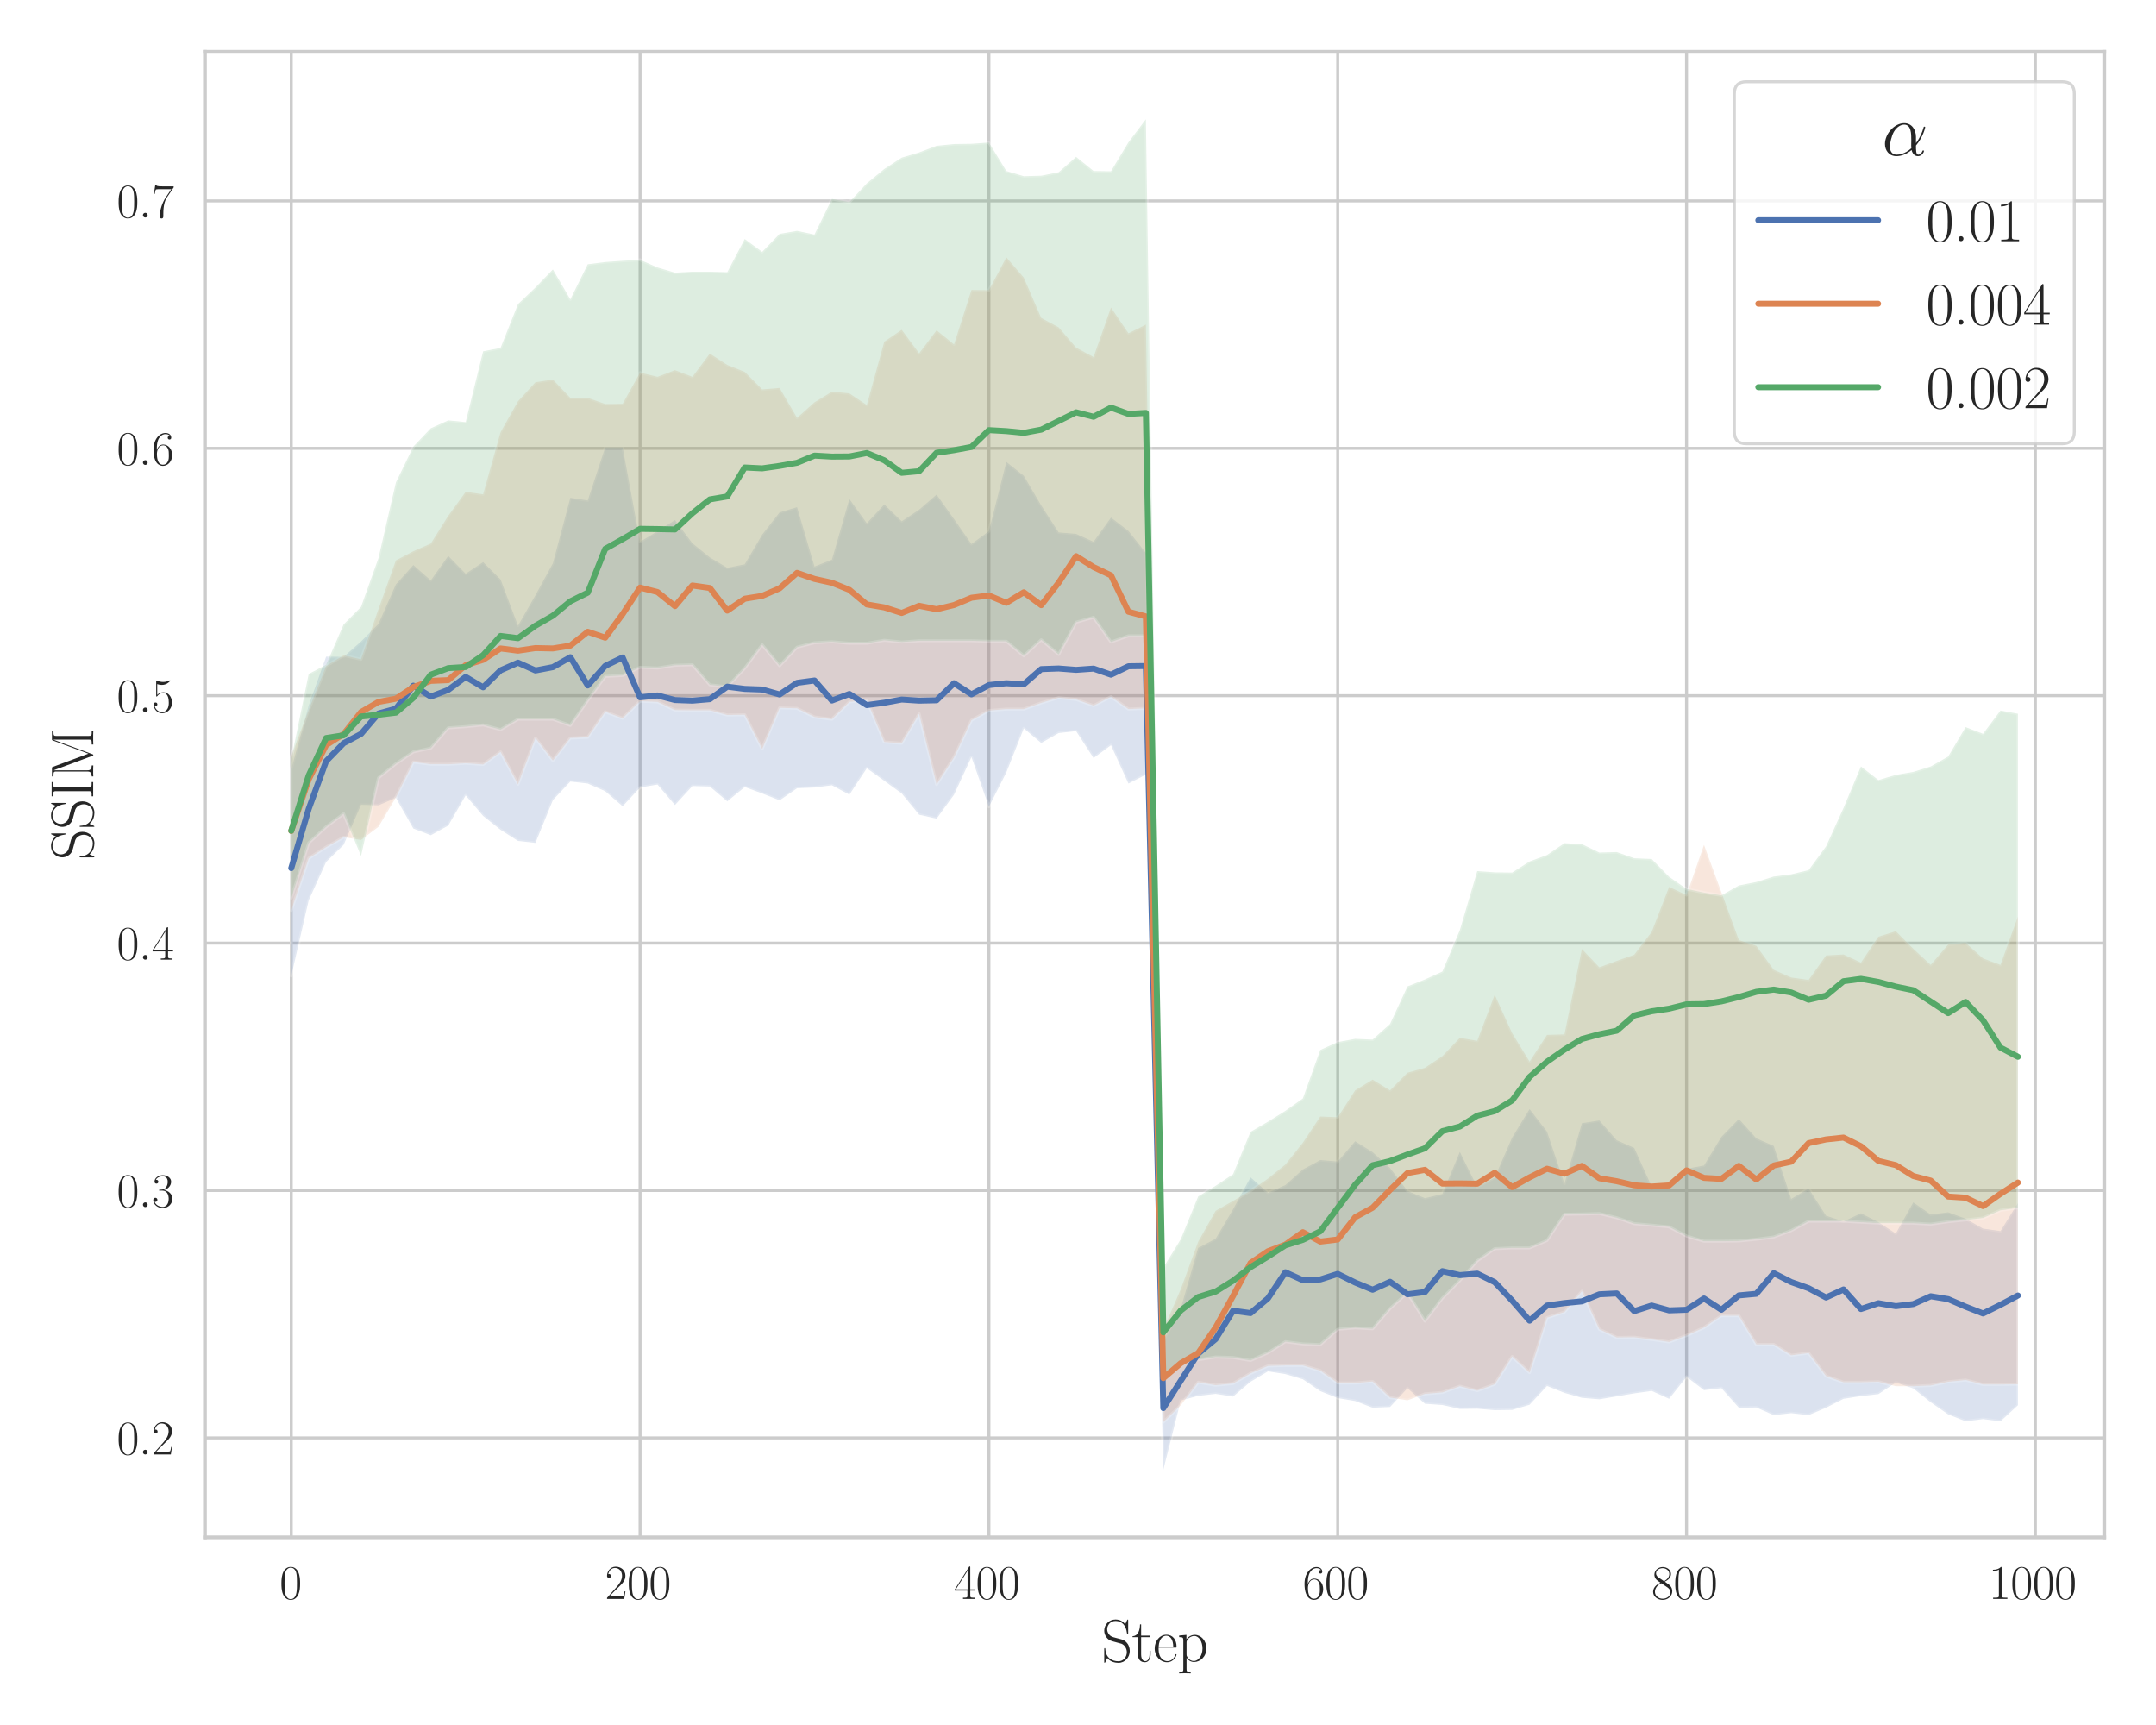 <?xml version="1.0" encoding="utf-8" standalone="no"?>
<!DOCTYPE svg PUBLIC "-//W3C//DTD SVG 1.1//EN"
  "http://www.w3.org/Graphics/SVG/1.1/DTD/svg11.dtd">
<svg xmlns:xlink="http://www.w3.org/1999/xlink" width="720pt" height="576pt" viewBox="0 0 720 576" xmlns="http://www.w3.org/2000/svg" version="1.1">
 <defs>
  <style type="text/css">*{stroke-linejoin: round; stroke-linecap: butt}</style>
 </defs>
 <g id="figure_1">
  <g id="patch_1">
   <path d="M 0 576 
L 720 576 
L 720 0 
L 0 0 
z
" style="fill: #ffffff"/>
  </g>
  <g id="axes_1">
   <g id="patch_2">
    <path d="M 68.436 513.338 
L 702.72 513.338 
L 702.72 17.28 
L 68.436 17.28 
z
" style="fill: #ffffff"/>
   </g>
   <g id="matplotlib.axis_1">
    <g id="xtick_1">
     <g id="line2d_1">
      <path d="M 97.267 513.338 
L 97.267 17.28 
" clip-path="url(#p22b9fe0ecf)" style="fill: none; stroke: #cccccc; stroke-linecap: round"/>
     </g>
     <g id="text_1">
      <!-- $\mathdefault{0}$ -->
      <g style="fill: #262626" transform="translate(93.365 533.908) scale(0.16 -0.16)">
       <defs>
        <path id="CMR17-30" d="M 2688 2025 
C 2688 2416 2682 3080 2413 3591 
C 2176 4039 1798 4198 1466 4198 
C 1158 4198 768 4058 525 3597 
C 269 3118 243 2524 243 2025 
C 243 1661 250 1106 448 619 
C 723 -39 1216 -128 1466 -128 
C 1760 -128 2208 -7 2470 600 
C 2662 1042 2688 1559 2688 2025 
z
M 1466 -26 
C 1056 -26 813 325 723 812 
C 653 1188 653 1738 653 2096 
C 653 2588 653 2997 736 3387 
C 858 3929 1216 4096 1466 4096 
C 1728 4096 2067 3923 2189 3400 
C 2272 3036 2278 2607 2278 2096 
C 2278 1680 2278 1169 2202 792 
C 2067 95 1690 -26 1466 -26 
z
" transform="scale(0.016)"/>
       </defs>
       <use xlink:href="#CMR17-30" transform="scale(0.996)"/>
      </g>
     </g>
    </g>
    <g id="xtick_2">
     <g id="line2d_2">
      <path d="M 213.756 513.338 
L 213.756 17.28 
" clip-path="url(#p22b9fe0ecf)" style="fill: none; stroke: #cccccc; stroke-linecap: round"/>
     </g>
     <g id="text_2">
      <!-- $\mathdefault{200}$ -->
      <g style="fill: #262626" transform="translate(202.05 533.908) scale(0.16 -0.16)">
       <defs>
        <path id="CMR17-32" d="M 2669 989 
L 2554 989 
C 2490 536 2438 459 2413 420 
C 2381 369 1920 369 1830 369 
L 602 369 
C 832 619 1280 1072 1824 1597 
C 2214 1967 2669 2402 2669 3035 
C 2669 3790 2067 4224 1395 4224 
C 691 4224 262 3604 262 3030 
C 262 2780 448 2748 525 2748 
C 589 2748 781 2787 781 3010 
C 781 3207 614 3264 525 3264 
C 486 3264 448 3258 422 3245 
C 544 3790 915 4058 1306 4058 
C 1862 4058 2227 3617 2227 3035 
C 2227 2479 1901 2000 1536 1584 
L 262 146 
L 262 0 
L 2515 0 
L 2669 989 
z
" transform="scale(0.016)"/>
       </defs>
       <use xlink:href="#CMR17-32" transform="scale(0.996)"/>
       <use xlink:href="#CMR17-30" transform="translate(45.69 0) scale(0.996)"/>
       <use xlink:href="#CMR17-30" transform="translate(91.381 0) scale(0.996)"/>
      </g>
     </g>
    </g>
    <g id="xtick_3">
     <g id="line2d_3">
      <path d="M 330.246 513.338 
L 330.246 17.28 
" clip-path="url(#p22b9fe0ecf)" style="fill: none; stroke: #cccccc; stroke-linecap: round"/>
     </g>
     <g id="text_3">
      <!-- $\mathdefault{400}$ -->
      <g style="fill: #262626" transform="translate(318.54 533.908) scale(0.16 -0.16)">
       <defs>
        <path id="CMR17-34" d="M 2150 4122 
C 2150 4256 2144 4256 2029 4256 
L 128 1254 
L 128 1088 
L 1779 1088 
L 1779 457 
C 1779 224 1766 160 1318 160 
L 1197 160 
L 1197 0 
C 1402 0 1747 0 1965 0 
C 2182 0 2528 0 2733 0 
L 2733 160 
L 2611 160 
C 2163 160 2150 224 2150 457 
L 2150 1088 
L 2803 1088 
L 2803 1254 
L 2150 1254 
L 2150 4122 
z
M 1798 3703 
L 1798 1254 
L 256 1254 
L 1798 3703 
z
" transform="scale(0.016)"/>
       </defs>
       <use xlink:href="#CMR17-34" transform="scale(0.996)"/>
       <use xlink:href="#CMR17-30" transform="translate(45.69 0) scale(0.996)"/>
       <use xlink:href="#CMR17-30" transform="translate(91.381 0) scale(0.996)"/>
      </g>
     </g>
    </g>
    <g id="xtick_4">
     <g id="line2d_4">
      <path d="M 446.735 513.338 
L 446.735 17.28 
" clip-path="url(#p22b9fe0ecf)" style="fill: none; stroke: #cccccc; stroke-linecap: round"/>
     </g>
     <g id="text_4">
      <!-- $\mathdefault{600}$ -->
      <g style="fill: #262626" transform="translate(435.029 533.908) scale(0.16 -0.16)">
       <defs>
        <path id="CMR17-36" d="M 678 2176 
C 678 3690 1395 4032 1811 4032 
C 1946 4032 2272 4009 2400 3776 
C 2298 3776 2106 3776 2106 3553 
C 2106 3381 2246 3323 2336 3323 
C 2394 3323 2566 3348 2566 3560 
C 2566 3954 2246 4179 1805 4179 
C 1043 4179 243 3390 243 1984 
C 243 253 966 -128 1478 -128 
C 2099 -128 2688 427 2688 1283 
C 2688 2081 2170 2662 1517 2662 
C 1126 2662 838 2407 678 1960 
L 678 2176 
z
M 1478 25 
C 691 25 691 1200 691 1436 
C 691 1896 909 2560 1504 2560 
C 1613 2560 1926 2560 2138 2120 
C 2253 1870 2253 1609 2253 1289 
C 2253 944 2253 690 2118 434 
C 1978 171 1773 25 1478 25 
z
" transform="scale(0.016)"/>
       </defs>
       <use xlink:href="#CMR17-36" transform="scale(0.996)"/>
       <use xlink:href="#CMR17-30" transform="translate(45.69 0) scale(0.996)"/>
       <use xlink:href="#CMR17-30" transform="translate(91.381 0) scale(0.996)"/>
      </g>
     </g>
    </g>
    <g id="xtick_5">
     <g id="line2d_5">
      <path d="M 563.224 513.338 
L 563.224 17.28 
" clip-path="url(#p22b9fe0ecf)" style="fill: none; stroke: #cccccc; stroke-linecap: round"/>
     </g>
     <g id="text_5">
      <!-- $\mathdefault{800}$ -->
      <g style="fill: #262626" transform="translate(551.518 533.908) scale(0.16 -0.16)">
       <defs>
        <path id="CMR17-38" d="M 1741 2264 
C 2144 2467 2554 2773 2554 3263 
C 2554 3841 1990 4179 1472 4179 
C 890 4179 378 3759 378 3180 
C 378 3021 416 2747 666 2505 
C 730 2442 998 2251 1171 2130 
C 883 1983 211 1634 211 934 
C 211 279 838 -128 1459 -128 
C 2144 -128 2720 362 2720 1010 
C 2720 1590 2330 1857 2074 2029 
L 1741 2264 
z
M 902 2822 
C 851 2854 595 3051 595 3351 
C 595 3739 998 4032 1459 4032 
C 1965 4032 2336 3676 2336 3262 
C 2336 2669 1670 2331 1638 2331 
C 1632 2331 1626 2331 1574 2370 
L 902 2822 
z
M 2080 1519 
C 2176 1449 2483 1240 2483 851 
C 2483 381 2010 25 1472 25 
C 890 25 448 438 448 940 
C 448 1443 838 1862 1280 2060 
L 2080 1519 
z
" transform="scale(0.016)"/>
       </defs>
       <use xlink:href="#CMR17-38" transform="scale(0.996)"/>
       <use xlink:href="#CMR17-30" transform="translate(45.69 0) scale(0.996)"/>
       <use xlink:href="#CMR17-30" transform="translate(91.381 0) scale(0.996)"/>
      </g>
     </g>
    </g>
    <g id="xtick_6">
     <g id="line2d_6">
      <path d="M 679.713 513.338 
L 679.713 17.28 
" clip-path="url(#p22b9fe0ecf)" style="fill: none; stroke: #cccccc; stroke-linecap: round"/>
     </g>
     <g id="text_6">
      <!-- $\mathdefault{1000}$ -->
      <g style="fill: #262626" transform="translate(664.105 533.908) scale(0.16 -0.16)">
       <defs>
        <path id="CMR17-31" d="M 1702 4058 
C 1702 4192 1696 4192 1606 4192 
C 1357 3916 979 3827 621 3827 
C 602 3827 570 3827 563 3808 
C 557 3795 557 3782 557 3648 
C 755 3648 1088 3686 1344 3839 
L 1344 461 
C 1344 236 1331 160 781 160 
L 589 160 
L 589 0 
C 896 0 1216 0 1523 0 
C 1830 0 2150 0 2458 0 
L 2458 160 
L 2266 160 
C 1715 160 1702 230 1702 458 
L 1702 4058 
z
" transform="scale(0.016)"/>
       </defs>
       <use xlink:href="#CMR17-31" transform="scale(0.996)"/>
       <use xlink:href="#CMR17-30" transform="translate(45.69 0) scale(0.996)"/>
       <use xlink:href="#CMR17-30" transform="translate(91.381 0) scale(0.996)"/>
       <use xlink:href="#CMR17-30" transform="translate(137.071 0) scale(0.996)"/>
      </g>
     </g>
    </g>
    <g id="text_7">
     <!-- Step -->
     <g style="fill: #262626" transform="translate(367.822 554.844) scale(0.2 -0.2)">
      <defs>
       <path id="CMR17-53" d="M 2803 4290 
C 2803 4404 2797 4411 2758 4411 
C 2720 4411 2707 4385 2682 4328 
L 2490 3907 
C 2246 4257 1875 4416 1472 4416 
C 819 4416 294 3901 294 3253 
C 294 3056 339 2776 557 2510 
C 794 2218 1018 2167 1530 2033 
C 1722 1982 2042 1899 2106 1874 
C 2470 1722 2662 1341 2662 985 
C 2662 527 2336 38 1779 38 
C 1094 38 454 419 410 1311 
C 403 1413 397 1419 352 1419 
C 301 1419 294 1413 294 1285 
L 294 -1 
C 294 -115 301 -122 339 -122 
C 384 -122 397 -90 486 108 
C 493 127 493 140 614 381 
C 934 -39 1472 -128 1779 -128 
C 2477 -128 2970 451 2970 1124 
C 2970 1454 2848 1708 2778 1823 
C 2509 2230 2221 2306 1914 2382 
C 1869 2402 1856 2402 1498 2490 
C 1152 2579 1005 2624 845 2796 
C 666 2992 602 3196 602 3399 
C 602 3812 934 4263 1478 4263 
C 2157 4263 2579 3786 2675 2993 
C 2694 2878 2701 2872 2746 2872 
C 2803 2872 2803 2891 2803 2999 
L 2803 4290 
z
" transform="scale(0.016)"/>
       <path id="CMR17-74" d="M 966 2560 
L 1862 2560 
L 1862 2725 
L 966 2725 
L 966 3904 
L 851 3904 
C 838 3245 614 2668 70 2668 
L 70 2560 
L 627 2560 
L 627 771 
C 627 650 627 -64 1370 -64 
C 1747 -64 1965 306 1965 777 
L 1965 1140 
L 1850 1140 
L 1850 783 
C 1850 344 1677 51 1408 51 
C 1222 51 966 178 966 758 
L 966 2560 
z
" transform="scale(0.016)"/>
       <path id="CMR17-65" d="M 2438 1472 
C 2464 1498 2464 1511 2464 1576 
C 2464 2238 2118 2816 1389 2816 
C 710 2816 173 2169 173 1383 
C 173 551 781 -64 1459 -64 
C 2176 -64 2458 607 2458 740 
C 2458 784 2419 784 2406 784 
C 2362 784 2355 771 2330 696 
C 2189 265 1837 51 1504 51 
C 1229 51 954 203 781 480 
C 582 803 582 1176 582 1472 
L 2438 1472 
z
M 589 1568 
C 634 2505 1126 2714 1382 2714 
C 1818 2714 2112 2297 2118 1568 
L 589 1568 
z
" transform="scale(0.016)"/>
       <path id="CMR17-70" d="M 1408 -1063 
C 998 -1063 973 -1037 973 -789 
L 973 402 
C 1158 134 1427 -38 1766 -38 
C 2406 -38 3053 523 3053 1388 
C 3053 2191 2496 2802 1837 2802 
C 1453 2802 1139 2592 960 2338 
L 960 2802 
L 198 2732 
L 198 2567 
C 576 2567 634 2528 634 2223 
L 634 -789 
C 634 -1031 608 -1063 198 -1063 
L 198 -1228 
C 352 -1216 634 -1216 800 -1216 
C 966 -1216 1254 -1216 1408 -1228 
L 1408 -1063 
z
M 973 2012 
C 973 2102 973 2235 1222 2471 
C 1254 2497 1472 2688 1792 2688 
C 2259 2688 2643 2108 2643 1382 
C 2643 656 2234 64 1728 64 
C 1498 64 1248 172 1056 472 
C 973 612 973 650 973 752 
L 973 2012 
z
" transform="scale(0.016)"/>
      </defs>
      <use xlink:href="#CMR17-53" transform="scale(0.996)"/>
      <use xlink:href="#CMR17-74" transform="translate(50.895 0) scale(0.996)"/>
      <use xlink:href="#CMR17-65" transform="translate(86.176 0) scale(0.996)"/>
      <use xlink:href="#CMR17-70" transform="translate(126.662 0) scale(0.996)"/>
     </g>
    </g>
   </g>
   <g id="matplotlib.axis_2">
    <g id="ytick_1">
     <g id="line2d_7">
      <path d="M 68.436 480.134 
L 702.72 480.134 
" clip-path="url(#p22b9fe0ecf)" style="fill: none; stroke: #cccccc; stroke-linecap: round"/>
     </g>
     <g id="text_8">
      <!-- $\mathdefault{0.2}$ -->
      <g style="fill: #262626" transform="translate(38.993 485.668) scale(0.16 -0.16)">
       <defs>
        <path id="CMMI12-3a" d="M 1178 307 
C 1178 492 1024 619 870 619 
C 685 619 557 466 557 313 
C 557 128 710 0 864 0 
C 1050 0 1178 153 1178 307 
z
" transform="scale(0.016)"/>
       </defs>
       <use xlink:href="#CMR17-30" transform="scale(0.996)"/>
       <use xlink:href="#CMMI12-3a" transform="translate(45.69 0) scale(0.996)"/>
       <use xlink:href="#CMR17-32" transform="translate(72.788 0) scale(0.996)"/>
      </g>
     </g>
    </g>
    <g id="ytick_2">
     <g id="line2d_8">
      <path d="M 68.436 397.525 
L 702.72 397.525 
" clip-path="url(#p22b9fe0ecf)" style="fill: none; stroke: #cccccc; stroke-linecap: round"/>
     </g>
     <g id="text_9">
      <!-- $\mathdefault{0.3}$ -->
      <g style="fill: #262626" transform="translate(38.993 403.06) scale(0.16 -0.16)">
       <defs>
        <path id="CMR17-33" d="M 1414 2157 
C 1984 2157 2234 1662 2234 1090 
C 2234 320 1824 25 1453 25 
C 1114 25 563 194 390 693 
C 422 680 454 680 486 680 
C 640 680 755 782 755 948 
C 755 1133 614 1216 486 1216 
C 378 1216 211 1165 211 926 
C 211 335 787 -128 1466 -128 
C 2176 -128 2720 430 2720 1085 
C 2720 1707 2208 2157 1600 2227 
C 2086 2328 2554 2756 2554 3329 
C 2554 3820 2048 4179 1472 4179 
C 890 4179 378 3829 378 3329 
C 378 3110 544 3072 627 3072 
C 762 3072 877 3155 877 3321 
C 877 3486 762 3569 627 3569 
C 602 3569 570 3569 544 3557 
C 730 3959 1235 4032 1459 4032 
C 1683 4032 2106 3925 2106 3320 
C 2106 3143 2080 2828 1862 2550 
C 1670 2304 1453 2304 1242 2284 
C 1210 2284 1062 2269 1037 2269 
C 992 2263 966 2257 966 2208 
C 966 2163 973 2157 1101 2157 
L 1414 2157 
z
" transform="scale(0.016)"/>
       </defs>
       <use xlink:href="#CMR17-30" transform="scale(0.996)"/>
       <use xlink:href="#CMMI12-3a" transform="translate(45.69 0) scale(0.996)"/>
       <use xlink:href="#CMR17-33" transform="translate(72.788 0) scale(0.996)"/>
      </g>
     </g>
    </g>
    <g id="ytick_3">
     <g id="line2d_9">
      <path d="M 68.436 314.916 
L 702.72 314.916 
" clip-path="url(#p22b9fe0ecf)" style="fill: none; stroke: #cccccc; stroke-linecap: round"/>
     </g>
     <g id="text_10">
      <!-- $\mathdefault{0.4}$ -->
      <g style="fill: #262626" transform="translate(38.993 320.451) scale(0.16 -0.16)">
       <use xlink:href="#CMR17-30" transform="scale(0.996)"/>
       <use xlink:href="#CMMI12-3a" transform="translate(45.69 0) scale(0.996)"/>
       <use xlink:href="#CMR17-34" transform="translate(72.788 0) scale(0.996)"/>
      </g>
     </g>
    </g>
    <g id="ytick_4">
     <g id="line2d_10">
      <path d="M 68.436 232.307 
L 702.72 232.307 
" clip-path="url(#p22b9fe0ecf)" style="fill: none; stroke: #cccccc; stroke-linecap: round"/>
     </g>
     <g id="text_11">
      <!-- $\mathdefault{0.5}$ -->
      <g style="fill: #262626" transform="translate(38.993 237.842) scale(0.16 -0.16)">
       <defs>
        <path id="CMR17-35" d="M 730 3692 
C 794 3666 1056 3584 1325 3584 
C 1920 3584 2246 3911 2432 4100 
C 2432 4157 2432 4192 2394 4192 
C 2387 4192 2374 4192 2323 4163 
C 2099 4058 1837 3973 1517 3973 
C 1325 3973 1037 3999 723 4139 
C 653 4171 640 4171 634 4171 
C 602 4171 595 4164 595 4037 
L 595 2203 
C 595 2089 595 2057 659 2057 
C 691 2057 704 2070 736 2114 
C 941 2401 1222 2522 1542 2522 
C 1766 2522 2246 2382 2246 1289 
C 2246 1085 2246 715 2054 421 
C 1894 159 1645 25 1370 25 
C 947 25 518 320 403 814 
C 429 807 480 795 506 795 
C 589 795 749 840 749 1038 
C 749 1210 627 1280 506 1280 
C 358 1280 262 1190 262 1011 
C 262 454 704 -128 1382 -128 
C 2042 -128 2669 440 2669 1264 
C 2669 2030 2170 2624 1549 2624 
C 1222 2624 947 2503 730 2274 
L 730 3692 
z
" transform="scale(0.016)"/>
       </defs>
       <use xlink:href="#CMR17-30" transform="scale(0.996)"/>
       <use xlink:href="#CMMI12-3a" transform="translate(45.69 0) scale(0.996)"/>
       <use xlink:href="#CMR17-35" transform="translate(72.788 0) scale(0.996)"/>
      </g>
     </g>
    </g>
    <g id="ytick_5">
     <g id="line2d_11">
      <path d="M 68.436 149.698 
L 702.72 149.698 
" clip-path="url(#p22b9fe0ecf)" style="fill: none; stroke: #cccccc; stroke-linecap: round"/>
     </g>
     <g id="text_12">
      <!-- $\mathdefault{0.6}$ -->
      <g style="fill: #262626" transform="translate(38.993 155.233) scale(0.16 -0.16)">
       <use xlink:href="#CMR17-30" transform="scale(0.996)"/>
       <use xlink:href="#CMMI12-3a" transform="translate(45.69 0) scale(0.996)"/>
       <use xlink:href="#CMR17-36" transform="translate(72.788 0) scale(0.996)"/>
      </g>
     </g>
    </g>
    <g id="ytick_6">
     <g id="line2d_12">
      <path d="M 68.436 67.089 
L 702.72 67.089 
" clip-path="url(#p22b9fe0ecf)" style="fill: none; stroke: #cccccc; stroke-linecap: round"/>
     </g>
     <g id="text_13">
      <!-- $\mathdefault{0.7}$ -->
      <g style="fill: #262626" transform="translate(38.993 72.624) scale(0.16 -0.16)">
       <defs>
        <path id="CMR17-37" d="M 2886 3941 
L 2886 4081 
L 1382 4081 
C 634 4081 621 4165 595 4288 
L 480 4288 
L 294 3094 
L 410 3094 
C 429 3215 474 3540 550 3661 
C 589 3712 1062 3712 1171 3712 
L 2579 3712 
L 1869 2661 
C 1395 1954 1069 999 1069 165 
C 1069 89 1069 -128 1299 -128 
C 1530 -128 1530 89 1530 171 
L 1530 465 
C 1530 1508 1709 2196 2003 2636 
L 2886 3941 
z
" transform="scale(0.016)"/>
       </defs>
       <use xlink:href="#CMR17-30" transform="scale(0.996)"/>
       <use xlink:href="#CMMI12-3a" transform="translate(45.69 0) scale(0.996)"/>
       <use xlink:href="#CMR17-37" transform="translate(72.788 0) scale(0.996)"/>
      </g>
     </g>
    </g>
    <g id="text_14">
     <!-- SSIM -->
     <g style="fill: #262626" transform="translate(31.117 287.221) rotate(-90) scale(0.2 -0.2)">
      <defs>
       <path id="CMR17-49" d="M 1261 3905 
C 1261 4192 1338 4192 1798 4192 
L 1798 4352 
C 1594 4352 1267 4352 1050 4352 
C 832 4352 506 4352 301 4352 
L 301 4192 
C 762 4192 838 4192 838 3905 
L 838 447 
C 838 160 762 160 301 160 
L 301 0 
C 506 0 832 0 1050 0 
C 1267 0 1594 0 1798 0 
L 1798 160 
C 1338 160 1261 160 1261 447 
L 1261 3905 
z
" transform="scale(0.016)"/>
       <path id="CMR17-4d" d="M 1338 4224 
C 1299 4320 1293 4320 1158 4320 
L 339 4320 
L 339 4160 
C 781 4160 851 4160 851 3875 
L 851 610 
C 851 451 851 153 339 153 
L 339 -13 
C 486 0 755 0 915 0 
C 1075 0 1344 0 1491 -13 
L 1491 153 
C 979 153 979 451 979 610 
L 979 4135 
L 986 4135 
L 2490 89 
C 2515 25 2528 -13 2579 -13 
C 2630 -13 2643 25 2669 89 
L 4186 4166 
L 4192 4166 
L 4192 438 
C 4192 153 4122 153 3680 153 
L 3680 -13 
C 3853 0 4198 0 4384 0 
C 4570 0 4922 0 5094 -13 
L 5094 153 
C 4653 153 4582 153 4582 438 
L 4582 3875 
C 4582 4160 4653 4160 5094 4160 
L 5094 4320 
L 4282 4320 
C 4147 4320 4141 4314 4102 4218 
L 2720 502 
L 1338 4224 
z
" transform="scale(0.016)"/>
      </defs>
      <use xlink:href="#CMR17-53" transform="scale(0.996)"/>
      <use xlink:href="#CMR17-53" transform="translate(50.895 0) scale(0.996)"/>
      <use xlink:href="#CMR17-49" transform="translate(101.791 0) scale(0.996)"/>
      <use xlink:href="#CMR17-4d" transform="translate(134.429 0) scale(0.996)"/>
     </g>
    </g>
   </g>
   <g id="PolyCollection_1">
    <defs>
     <path id="m516511ec0b" d="M 97.267 -319.076 
L 97.267 -250.097 
L 103.092 -275.376 
L 108.916 -288.18 
L 114.741 -293.88 
L 120.565 -307.263 
L 126.39 -307.097 
L 132.214 -309.576 
L 138.038 -299.332 
L 143.863 -297.102 
L 149.687 -300.323 
L 155.512 -310.402 
L 161.336 -303.545 
L 167.161 -298.919 
L 172.985 -295.202 
L 178.81 -294.541 
L 184.634 -308.832 
L 190.459 -315.028 
L 196.283 -314.367 
L 202.108 -311.806 
L 207.932 -306.767 
L 213.756 -313.045 
L 219.581 -314.037 
L 225.405 -307.18 
L 231.23 -313.541 
L 237.054 -313.376 
L 242.879 -308.419 
L 248.703 -313.21 
L 254.528 -311.063 
L 260.352 -308.75 
L 266.177 -312.797 
L 272.001 -313.045 
L 277.826 -313.789 
L 283.65 -310.65 
L 289.474 -319.489 
L 295.299 -315.276 
L 301.123 -311.063 
L 306.948 -303.958 
L 312.772 -302.636 
L 318.597 -310.65 
L 324.421 -323.206 
L 330.246 -306.602 
L 336.07 -318.084 
L 341.895 -332.789 
L 347.719 -327.915 
L 353.544 -331.219 
L 359.368 -331.88 
L 365.192 -322.876 
L 371.017 -327.171 
L 376.841 -314.367 
L 382.666 -317.341 
L 388.49 -85.21 
L 394.315 -108.34 
L 400.139 -109.91 
L 405.964 -110.571 
L 411.788 -109.662 
L 417.613 -114.619 
L 423.437 -118.088 
L 429.262 -117.179 
L 435.086 -115.445 
L 440.91 -111.479 
L 446.735 -109.166 
L 452.559 -108.175 
L 458.384 -105.945 
L 464.208 -106.192 
L 470.033 -112.471 
L 475.857 -107.266 
L 481.682 -106.853 
L 487.506 -105.532 
L 493.331 -105.614 
L 499.155 -105.119 
L 504.98 -105.201 
L 510.804 -106.936 
L 516.628 -113.214 
L 522.453 -110.901 
L 528.277 -109.249 
L 534.102 -108.753 
L 539.926 -109.745 
L 545.751 -110.736 
L 551.575 -111.562 
L 557.4 -108.919 
L 563.224 -116.271 
L 569.049 -111.81 
L 574.873 -112.471 
L 580.698 -105.945 
L 586.522 -106.027 
L 592.346 -103.466 
L 598.171 -104.127 
L 603.995 -103.466 
L 609.82 -105.945 
L 615.644 -108.919 
L 621.469 -109.827 
L 627.293 -110.488 
L 633.118 -114.371 
L 638.942 -112.388 
L 644.767 -107.762 
L 650.591 -103.714 
L 656.416 -101.401 
L 662.24 -102.145 
L 668.064 -101.401 
L 673.889 -106.771 
L 673.889 -174.262 
L 673.889 -174.262 
L 668.064 -164.927 
L 662.24 -165.753 
L 656.416 -169.058 
L 650.591 -171.206 
L 644.767 -170.462 
L 638.942 -174.51 
L 633.118 -164.101 
L 627.293 -167.901 
L 621.469 -170.875 
L 615.644 -168.149 
L 609.82 -170.049 
L 603.995 -179.136 
L 598.171 -175.667 
L 592.346 -193.345 
L 586.522 -195.906 
L 580.698 -202.349 
L 574.873 -196.401 
L 569.049 -186.819 
L 563.224 -185.745 
L 557.4 -179.467 
L 551.575 -179.797 
L 545.751 -192.684 
L 539.926 -195.245 
L 534.102 -201.854 
L 528.277 -200.945 
L 522.453 -180.706 
L 516.628 -198.136 
L 510.804 -205.654 
L 504.98 -196.154 
L 499.155 -182.771 
L 493.331 -179.632 
L 487.506 -191.362 
L 481.682 -177.319 
L 475.857 -175.914 
L 470.033 -178.31 
L 464.208 -185.993 
L 458.384 -191.28 
L 452.559 -194.914 
L 446.735 -188.141 
L 440.91 -188.636 
L 435.086 -185.497 
L 429.262 -180.293 
L 423.437 -177.732 
L 417.613 -182.854 
L 411.788 -172.197 
L 405.964 -162.367 
L 400.139 -159.31 
L 394.315 -139.071 
L 388.49 -128.414 
L 382.666 -391.358 
L 376.841 -398.711 
L 371.017 -403.172 
L 365.192 -395.076 
L 359.368 -397.719 
L 353.544 -398.215 
L 347.719 -407.219 
L 341.895 -417.132 
L 336.07 -421.759 
L 330.246 -398.628 
L 324.421 -394.332 
L 318.597 -402.676 
L 312.772 -410.854 
L 306.948 -405.815 
L 301.123 -401.932 
L 295.299 -407.55 
L 289.474 -401.272 
L 283.65 -409.367 
L 277.826 -389.128 
L 272.001 -386.815 
L 266.177 -406.641 
L 260.352 -404.906 
L 254.528 -397.472 
L 248.703 -387.558 
L 242.879 -386.402 
L 237.054 -389.871 
L 231.23 -394.58 
L 225.405 -402.345 
L 219.581 -398.628 
L 213.756 -395.076 
L 207.932 -426.632 
L 202.108 -426.632 
L 196.283 -408.872 
L 190.459 -409.78 
L 184.634 -387.889 
L 178.81 -377.232 
L 172.985 -367.071 
L 167.161 -382.519 
L 161.336 -388.302 
L 155.512 -384.419 
L 149.687 -390.367 
L 143.863 -382.189 
L 138.038 -387.311 
L 132.214 -380.867 
L 126.39 -367.65 
L 120.565 -361.784 
L 114.741 -356.663 
L 108.916 -356.745 
L 103.092 -340.389 
L 97.267 -319.076 
z
" style="stroke: #ffffff; stroke-opacity: 0.2"/>
    </defs>
    <g clip-path="url(#p22b9fe0ecf)">
     <use xlink:href="#m516511ec0b" x="0" y="576" style="fill: #4c72b0; fill-opacity: 0.2; stroke: #ffffff; stroke-opacity: 0.2"/>
    </g>
   </g>
   <g id="PolyCollection_2">
    <defs>
     <path id="m5d34e5814e" d="M 97.267 -323.619 
L 97.267 -271.989 
L 103.092 -289.419 
L 108.916 -293.136 
L 114.741 -296.441 
L 120.565 -295.532 
L 126.39 -299.91 
L 132.214 -309.741 
L 138.038 -321.554 
L 143.863 -320.81 
L 149.687 -320.81 
L 155.512 -321.141 
L 161.336 -320.728 
L 167.161 -324.941 
L 172.985 -314.119 
L 178.81 -329.567 
L 184.634 -322.05 
L 190.459 -329.567 
L 196.283 -329.815 
L 202.108 -338.324 
L 207.932 -336.176 
L 213.756 -341.876 
L 219.581 -341.628 
L 225.405 -338.902 
L 231.23 -338.819 
L 237.054 -338.819 
L 242.879 -337.25 
L 248.703 -337.332 
L 254.528 -325.932 
L 260.352 -339.645 
L 266.177 -339.48 
L 272.001 -336.589 
L 277.826 -335.845 
L 283.65 -341.628 
L 289.474 -342.206 
L 295.299 -328.245 
L 301.123 -327.832 
L 306.948 -337.663 
L 312.772 -314.037 
L 318.597 -323.123 
L 324.421 -335.515 
L 330.246 -338.737 
L 336.07 -339.232 
L 341.895 -339.232 
L 347.719 -341.297 
L 353.544 -343.032 
L 359.368 -342.454 
L 365.192 -340.389 
L 371.017 -343.363 
L 376.841 -339.232 
L 382.666 -339.48 
L 388.49 -101.153 
L 394.315 -106.771 
L 400.139 -114.453 
L 405.964 -113.462 
L 411.788 -114.04 
L 417.613 -117.427 
L 423.437 -119.906 
L 429.262 -120.071 
L 435.086 -120.071 
L 440.91 -118.336 
L 446.735 -114.206 
L 452.559 -114.206 
L 458.384 -114.701 
L 464.208 -109.332 
L 470.033 -108.423 
L 475.857 -110.571 
L 481.682 -111.066 
L 487.506 -113.132 
L 493.331 -111.645 
L 499.155 -113.792 
L 504.98 -123.045 
L 510.804 -117.675 
L 516.628 -136.014 
L 522.453 -137.914 
L 528.277 -144.853 
L 534.102 -132.132 
L 539.926 -129.406 
L 545.751 -129.488 
L 551.575 -128.745 
L 557.4 -127.919 
L 563.224 -130.066 
L 569.049 -132.71 
L 574.873 -136.675 
L 580.698 -136.675 
L 586.522 -127.093 
L 592.346 -127.093 
L 598.171 -123.458 
L 603.995 -124.201 
L 609.82 -116.519 
L 615.644 -114.453 
L 621.469 -114.453 
L 627.293 -114.619 
L 633.118 -113.132 
L 638.942 -113.132 
L 644.767 -113.379 
L 650.591 -114.619 
L 656.416 -115.197 
L 662.24 -113.71 
L 668.064 -113.71 
L 673.889 -113.792 
L 673.889 -269.923 
L 673.889 -269.923 
L 668.064 -253.815 
L 662.24 -255.962 
L 656.416 -261.167 
L 650.591 -260.589 
L 644.767 -253.815 
L 638.942 -259.184 
L 633.118 -265.049 
L 627.293 -263.232 
L 621.469 -254.558 
L 615.644 -257.284 
L 609.82 -256.954 
L 603.995 -248.775 
L 598.171 -249.602 
L 592.346 -252.162 
L 586.522 -260.175 
L 580.698 -262.075 
L 574.873 -278.019 
L 569.049 -293.88 
L 563.224 -277.11 
L 557.4 -279.836 
L 551.575 -264.802 
L 545.751 -257.202 
L 539.926 -255.136 
L 534.102 -252.989 
L 528.277 -259.102 
L 522.453 -230.601 
L 516.628 -230.436 
L 510.804 -221.515 
L 504.98 -231.015 
L 499.155 -243.819 
L 493.331 -228.454 
L 487.506 -229.445 
L 481.682 -223.332 
L 475.857 -219.449 
L 470.033 -217.797 
L 464.208 -211.932 
L 458.384 -215.484 
L 452.559 -211.932 
L 446.735 -202.928 
L 440.91 -203.175 
L 435.086 -194.419 
L 429.262 -187.149 
L 423.437 -182.44 
L 417.613 -178.393 
L 411.788 -175.006 
L 405.964 -171.701 
L 400.139 -161.375 
L 394.315 -145.514 
L 388.49 -132.049 
L 382.666 -467.606 
L 376.841 -464.715 
L 371.017 -473.307 
L 365.192 -456.785 
L 359.368 -459.924 
L 353.544 -466.698 
L 347.719 -469.837 
L 341.895 -483.302 
L 336.07 -490.076 
L 330.246 -479.089 
L 324.421 -479.172 
L 318.597 -460.998 
L 312.772 -465.706 
L 306.948 -458.024 
L 301.123 -465.872 
L 295.299 -461.906 
L 289.474 -440.759 
L 283.65 -444.641 
L 277.826 -445.219 
L 272.001 -441.667 
L 266.177 -436.463 
L 260.352 -446.459 
L 254.528 -445.963 
L 248.703 -451.828 
L 242.879 -454.141 
L 237.054 -457.941 
L 231.23 -450.176 
L 225.405 -452.406 
L 219.581 -450.176 
L 213.756 -451.58 
L 207.932 -441.172 
L 202.108 -441.089 
L 196.283 -443.154 
L 190.459 -443.154 
L 184.634 -449.267 
L 178.81 -448.359 
L 172.985 -441.998 
L 167.161 -431.672 
L 161.336 -410.937 
L 155.512 -411.763 
L 149.687 -403.75 
L 143.863 -394.498 
L 138.038 -391.937 
L 132.214 -388.88 
L 126.39 -372.606 
L 120.565 -355.837 
L 114.741 -357.158 
L 108.916 -353.606 
L 103.092 -338.902 
L 97.267 -323.619 
z
" style="stroke: #ffffff; stroke-opacity: 0.2"/>
    </defs>
    <g clip-path="url(#p22b9fe0ecf)">
     <use xlink:href="#m5d34e5814e" x="0" y="576" style="fill: #dd8452; fill-opacity: 0.2; stroke: #ffffff; stroke-opacity: 0.2"/>
    </g>
   </g>
   <g id="PolyCollection_3">
    <defs>
     <path id="ma43ca01a98" d="M 97.267 -322.463 
L 97.267 -276.119 
L 103.092 -294.541 
L 108.916 -299.91 
L 114.741 -304.289 
L 120.565 -290.163 
L 126.39 -316.267 
L 132.214 -320.976 
L 138.038 -324.941 
L 143.863 -326.18 
L 149.687 -332.954 
L 155.512 -333.367 
L 161.336 -333.945 
L 167.161 -332.376 
L 172.985 -335.845 
L 178.81 -335.845 
L 184.634 -335.845 
L 190.459 -333.78 
L 196.283 -342.124 
L 202.108 -350.137 
L 207.932 -350.467 
L 213.756 -353.193 
L 219.581 -352.945 
L 225.405 -353.854 
L 231.23 -354.019 
L 237.054 -347.328 
L 242.879 -346.667 
L 248.703 -352.863 
L 254.528 -360.711 
L 260.352 -353.689 
L 266.177 -359.884 
L 272.001 -361.371 
L 277.826 -361.702 
L 283.65 -361.206 
L 289.474 -361.206 
L 295.299 -362.198 
L 301.123 -361.619 
L 306.948 -362.032 
L 312.772 -362.032 
L 318.597 -362.032 
L 324.421 -362.032 
L 330.246 -361.867 
L 336.07 -361.867 
L 341.895 -356.993 
L 347.719 -362.363 
L 353.544 -357.489 
L 359.368 -368.228 
L 365.192 -369.88 
L 371.017 -361.619 
L 376.841 -363.684 
L 382.666 -363.684 
L 388.49 -115.527 
L 394.315 -121.145 
L 400.139 -121.971 
L 405.964 -122.879 
L 411.788 -122.714 
L 417.613 -121.723 
L 423.437 -124.284 
L 429.262 -128.001 
L 435.086 -127.258 
L 440.91 -127.01 
L 446.735 -132.132 
L 452.559 -132.627 
L 458.384 -132.297 
L 464.208 -139.071 
L 470.033 -144.358 
L 475.857 -134.858 
L 481.682 -142.54 
L 487.506 -148.406 
L 493.331 -155.014 
L 499.155 -159.062 
L 504.98 -159.31 
L 510.804 -159.31 
L 516.628 -161.788 
L 522.453 -170.545 
L 528.277 -170.627 
L 534.102 -170.793 
L 539.926 -169.388 
L 545.751 -167.406 
L 551.575 -166.91 
L 557.4 -166.332 
L 563.224 -163.275 
L 569.049 -161.54 
L 574.873 -161.54 
L 580.698 -161.623 
L 586.522 -162.201 
L 592.346 -162.945 
L 598.171 -165.093 
L 603.995 -168.232 
L 609.82 -168.232 
L 615.644 -168.232 
L 621.469 -167.901 
L 627.293 -167.571 
L 633.118 -167.571 
L 638.942 -167.571 
L 644.767 -167.24 
L 650.591 -168.067 
L 656.416 -168.645 
L 662.24 -169.306 
L 668.064 -171.867 
L 673.889 -172.693 
L 673.889 -337.663 
L 673.889 -337.663 
L 668.064 -338.737 
L 662.24 -330.971 
L 656.416 -333.202 
L 650.591 -323.371 
L 644.767 -320.067 
L 638.942 -318.25 
L 633.118 -317.258 
L 627.293 -315.523 
L 621.469 -320.067 
L 615.644 -306.189 
L 609.82 -293.384 
L 603.995 -285.454 
L 598.171 -284.049 
L 592.346 -283.306 
L 586.522 -281.489 
L 580.698 -280.332 
L 574.873 -277.028 
L 569.049 -277.936 
L 563.224 -279.176 
L 557.4 -283.223 
L 551.575 -289.171 
L 545.751 -289.419 
L 539.926 -291.484 
L 534.102 -291.319 
L 528.277 -294.128 
L 522.453 -294.458 
L 516.628 -290.493 
L 510.804 -288.345 
L 504.98 -284.628 
L 499.155 -284.71 
L 493.331 -285.123 
L 487.506 -265.38 
L 481.682 -251.584 
L 475.857 -248.941 
L 470.033 -246.628 
L 464.208 -234.071 
L 458.384 -228.867 
L 452.559 -229.115 
L 446.735 -228.041 
L 440.91 -225.397 
L 435.086 -209.206 
L 429.262 -205.075 
L 423.437 -201.441 
L 417.613 -198.054 
L 411.788 -183.927 
L 405.964 -180.045 
L 400.139 -176.493 
L 394.315 -162.201 
L 388.49 -152.701 
L 382.666 -536.172 
L 376.841 -528.489 
L 371.017 -518.824 
L 365.192 -518.907 
L 359.368 -523.615 
L 353.544 -518.494 
L 347.719 -517.337 
L 341.895 -517.172 
L 336.07 -518.907 
L 330.246 -528.407 
L 324.421 -527.994 
L 318.597 -527.911 
L 312.772 -527.333 
L 306.948 -525.102 
L 301.123 -523.368 
L 295.299 -519.568 
L 289.474 -514.776 
L 283.65 -508.498 
L 277.826 -509.572 
L 272.001 -497.676 
L 266.177 -498.915 
L 260.352 -497.924 
L 254.528 -491.894 
L 248.703 -496.189 
L 242.879 -485.12 
L 237.054 -485.285 
L 231.23 -485.285 
L 225.405 -484.954 
L 219.581 -486.689 
L 213.756 -489.25 
L 207.932 -488.92 
L 202.108 -488.507 
L 196.283 -487.763 
L 190.459 -476.033 
L 184.634 -486.028 
L 178.81 -479.998 
L 172.985 -474.463 
L 167.161 -459.841 
L 161.336 -458.685 
L 155.512 -435.059 
L 149.687 -435.637 
L 143.863 -432.993 
L 138.038 -426.88 
L 132.214 -414.902 
L 126.39 -389.624 
L 120.565 -373.35 
L 114.741 -367.484 
L 108.916 -354.019 
L 103.092 -350.963 
L 97.267 -322.463 
z
" style="stroke: #ffffff; stroke-opacity: 0.2"/>
    </defs>
    <g clip-path="url(#p22b9fe0ecf)">
     <use xlink:href="#ma43ca01a98" x="0" y="576" style="fill: #55a868; fill-opacity: 0.2; stroke: #ffffff; stroke-opacity: 0.2"/>
    </g>
   </g>
   <g id="line2d_13">
    <path d="M 97.267 289.885 
L 103.092 270.1 
L 108.916 254.157 
L 114.741 248.168 
L 120.565 245.07 
L 126.39 238.255 
L 132.214 236.644 
L 138.038 228.961 
L 143.863 232.596 
L 149.687 230.366 
L 155.512 226.029 
L 161.336 229.498 
L 167.161 223.839 
L 172.985 221.279 
L 178.81 223.881 
L 184.634 222.766 
L 190.459 219.461 
L 196.283 228.879 
L 202.108 222.353 
L 207.932 219.544 
L 213.756 232.844 
L 219.581 232.224 
L 225.405 233.753 
L 231.23 233.959 
L 237.054 233.463 
L 242.879 229.292 
L 248.703 230.035 
L 254.528 230.242 
L 260.352 231.894 
L 266.177 228.011 
L 272.001 227.226 
L 277.826 233.918 
L 283.65 231.729 
L 289.474 235.446 
L 295.299 234.661 
L 301.123 233.587 
L 306.948 233.959 
L 312.772 233.835 
L 318.597 228.135 
L 324.421 231.853 
L 330.246 228.755 
L 336.07 228.135 
L 341.895 228.507 
L 347.719 223.426 
L 353.544 223.22 
L 359.368 223.674 
L 365.192 223.261 
L 371.017 225.285 
L 376.841 222.476 
L 382.666 222.394 
L 388.49 470.179 
L 394.315 461.051 
L 400.139 451.964 
L 405.964 447.131 
L 411.788 437.673 
L 417.613 438.457 
L 423.437 433.542 
L 429.262 424.827 
L 435.086 427.47 
L 440.91 427.223 
L 446.735 425.364 
L 452.559 428.255 
L 458.384 430.651 
L 464.208 428.007 
L 470.033 432.179 
L 475.857 431.436 
L 481.682 424.455 
L 487.506 425.777 
L 493.331 425.281 
L 499.155 428.131 
L 504.98 434.286 
L 510.804 440.977 
L 516.628 435.938 
L 522.453 435.112 
L 528.277 434.534 
L 534.102 432.179 
L 539.926 431.89 
L 545.751 437.797 
L 551.575 435.938 
L 557.4 437.549 
L 563.224 437.342 
L 569.049 433.584 
L 574.873 437.342 
L 580.698 432.551 
L 586.522 432.014 
L 592.346 425.116 
L 598.171 428.09 
L 603.995 430.155 
L 609.82 433.253 
L 615.644 430.568 
L 621.469 437.094 
L 627.293 435.153 
L 633.118 436.144 
L 638.942 435.442 
L 644.767 432.84 
L 650.591 433.79 
L 656.416 436.31 
L 662.24 438.581 
L 668.064 435.69 
L 673.889 432.592 
" clip-path="url(#p22b9fe0ecf)" style="fill: none; stroke: #4c72b0; stroke-width: 2; stroke-linecap: round"/>
   </g>
   <g id="line2d_14">
    <path d="M 97.267 277.453 
L 103.092 260.229 
L 108.916 248.787 
L 114.741 245.111 
L 120.565 237.759 
L 126.39 234.372 
L 132.214 233.298 
L 138.038 229.416 
L 143.863 227.35 
L 149.687 227.103 
L 155.512 222.105 
L 161.336 220.329 
L 167.161 216.529 
L 172.985 217.272 
L 178.81 216.405 
L 184.634 216.529 
L 190.459 215.579 
L 196.283 210.952 
L 202.108 212.935 
L 207.932 205.046 
L 213.756 196.207 
L 219.581 197.694 
L 225.405 202.402 
L 231.23 195.505 
L 237.054 196.331 
L 242.879 203.889 
L 248.703 199.924 
L 254.528 198.974 
L 260.352 196.455 
L 266.177 191.292 
L 272.001 193.315 
L 277.826 194.596 
L 283.65 196.95 
L 289.474 201.824 
L 295.299 202.816 
L 301.123 204.674 
L 306.948 202.279 
L 312.772 203.435 
L 318.597 202.031 
L 324.421 199.594 
L 330.246 198.85 
L 336.07 201.287 
L 341.895 197.776 
L 347.719 202.072 
L 353.544 194.555 
L 359.368 185.715 
L 365.192 189.35 
L 371.017 192.118 
L 376.841 204.261 
L 382.666 205.831 
L 388.49 460.184 
L 394.315 455.186 
L 400.139 451.799 
L 405.964 443.249 
L 411.788 432.716 
L 417.613 421.729 
L 423.437 417.805 
L 429.262 415.575 
L 435.086 411.444 
L 440.91 414.583 
L 446.735 413.881 
L 452.559 406.446 
L 458.384 403.266 
L 464.208 397.318 
L 470.033 391.701 
L 475.857 390.627 
L 481.682 395.212 
L 487.506 395.17 
L 493.331 395.253 
L 499.155 391.618 
L 504.98 396.41 
L 510.804 393.146 
L 516.628 390.255 
L 522.453 391.907 
L 528.277 389.305 
L 534.102 393.436 
L 539.926 394.427 
L 545.751 395.79 
L 551.575 396.203 
L 557.4 395.831 
L 563.224 390.792 
L 569.049 393.312 
L 574.873 393.642 
L 580.698 389.305 
L 586.522 393.849 
L 592.346 389.181 
L 598.171 387.901 
L 603.995 381.705 
L 609.82 380.466 
L 615.644 379.846 
L 621.469 382.738 
L 627.293 387.653 
L 633.118 389.057 
L 638.942 392.692 
L 644.767 394.22 
L 650.591 399.549 
L 656.416 399.92 
L 662.24 402.729 
L 668.064 398.64 
L 673.889 394.881 
" clip-path="url(#p22b9fe0ecf)" style="fill: none; stroke: #dd8452; stroke-width: 2; stroke-linecap: round"/>
   </g>
   <g id="line2d_15">
    <path d="M 97.267 277.411 
L 103.092 258.907 
L 108.916 246.433 
L 114.741 245.524 
L 120.565 239.246 
L 126.39 238.668 
L 132.214 237.966 
L 138.038 233.009 
L 143.863 225.285 
L 149.687 223.096 
L 155.512 222.724 
L 161.336 218.759 
L 167.161 212.357 
L 172.985 213.1 
L 178.81 208.929 
L 184.634 205.583 
L 190.459 200.792 
L 196.283 197.9 
L 202.108 183.278 
L 207.932 180.015 
L 213.756 176.587 
L 219.581 176.67 
L 225.405 176.794 
L 231.23 171.383 
L 237.054 166.757 
L 242.879 165.765 
L 248.703 156.1 
L 254.528 156.389 
L 260.352 155.563 
L 266.177 154.531 
L 272.001 152.135 
L 277.826 152.465 
L 283.65 152.424 
L 289.474 151.268 
L 295.299 153.705 
L 301.123 157.876 
L 306.948 157.339 
L 312.772 151.185 
L 318.597 150.318 
L 324.421 149.244 
L 330.246 143.626 
L 336.07 143.957 
L 341.895 144.535 
L 347.719 143.461 
L 353.544 140.57 
L 359.368 137.678 
L 365.192 139.165 
L 371.017 136.109 
L 376.841 138.215 
L 382.666 137.885 
L 388.49 444.901 
L 394.315 437.59 
L 400.139 433.088 
L 405.964 431.27 
L 411.788 427.636 
L 417.613 423.133 
L 423.437 419.581 
L 429.262 415.823 
L 435.086 414.005 
L 440.91 411.155 
L 446.735 403.307 
L 452.559 395.583 
L 458.384 389.099 
L 464.208 387.694 
L 470.033 385.505 
L 475.857 383.44 
L 481.682 377.699 
L 487.506 376.17 
L 493.331 372.536 
L 499.155 371.007 
L 504.98 367.455 
L 510.804 359.607 
L 516.628 354.527 
L 522.453 350.479 
L 528.277 346.927 
L 534.102 345.357 
L 539.926 344.159 
L 545.751 339.079 
L 551.575 337.675 
L 557.4 336.807 
L 563.224 335.362 
L 569.049 335.279 
L 574.873 334.37 
L 580.698 332.925 
L 586.522 331.19 
L 592.346 330.446 
L 598.171 331.396 
L 603.995 333.833 
L 609.82 332.47 
L 615.644 327.638 
L 621.469 326.853 
L 627.293 327.885 
L 633.118 329.455 
L 638.942 330.653 
L 644.767 334.453 
L 650.591 338.294 
L 656.416 334.577 
L 662.24 340.69 
L 668.064 349.818 
L 673.889 352.875 
" clip-path="url(#p22b9fe0ecf)" style="fill: none; stroke: #55a868; stroke-width: 2; stroke-linecap: round"/>
   </g>
   <g id="patch_3">
    <path d="M 68.436 513.338 
L 68.436 17.28 
" style="fill: none; stroke: #cccccc; stroke-width: 1.25; stroke-linejoin: miter; stroke-linecap: square"/>
   </g>
   <g id="patch_4">
    <path d="M 702.72 513.338 
L 702.72 17.28 
" style="fill: none; stroke: #cccccc; stroke-width: 1.25; stroke-linejoin: miter; stroke-linecap: square"/>
   </g>
   <g id="patch_5">
    <path d="M 68.436 513.338 
L 702.72 513.338 
" style="fill: none; stroke: #cccccc; stroke-width: 1.25; stroke-linejoin: miter; stroke-linecap: square"/>
   </g>
   <g id="patch_6">
    <path d="M 68.436 17.28 
L 702.72 17.28 
" style="fill: none; stroke: #cccccc; stroke-width: 1.25; stroke-linejoin: miter; stroke-linecap: square"/>
   </g>
   <g id="legend_1">
    <g id="patch_7">
     <path d="M 583.193 148.162 
L 688.72 148.162 
Q 692.72 148.162 692.72 144.162 
L 692.72 31.28 
Q 692.72 27.28 688.72 27.28 
L 583.193 27.28 
Q 579.193 27.28 579.193 31.28 
L 579.193 144.162 
Q 579.193 148.162 583.193 148.162 
z
" style="fill: #ffffff; opacity: 0.8; stroke: #cccccc; stroke-linejoin: miter"/>
    </g>
    <g id="text_15">
     <!-- $\alpha$ -->
     <g style="fill: #262626" transform="translate(628.511 51.884) scale(0.24 -0.24)">
      <defs>
       <path id="CMMI12-b" d="M 2963 1616 
C 2963 2235 2611 2815 1933 2815 
C 1094 2815 256 1902 256 996 
C 256 441 602 -64 1254 -64 
C 1651 -64 2125 89 2579 472 
C 2669 115 2867 -64 3142 -64 
C 3488 -64 3661 294 3661 377 
C 3661 434 3616 434 3597 434 
C 3546 434 3539 415 3520 364 
C 3462 204 3315 64 3162 64 
C 2963 64 2963 472 2963 862 
C 3616 1641 3770 2446 3770 2452 
C 3770 2510 3718 2510 3699 2510 
C 3642 2510 3635 2491 3610 2376 
C 3526 2095 3360 1597 2963 1073 
L 2963 1616 
z
M 2560 626 
C 1997 121 1491 64 1267 64 
C 813 64 685 466 685 766 
C 685 1040 826 1692 1024 2044 
C 1286 2491 1645 2688 1933 2688 
C 2554 2688 2554 1877 2554 1341 
C 2554 1182 2547 1016 2547 856 
C 2547 728 2554 696 2560 626 
z
" transform="scale(0.016)"/>
      </defs>
      <use xlink:href="#CMMI12-b" transform="scale(0.996)"/>
     </g>
    </g>
    <g id="line2d_16">
     <path d="M 587.193 73.535 
L 607.193 73.535 
L 627.193 73.535 
" style="fill: none; stroke: #4c72b0; stroke-width: 2; stroke-linecap: round"/>
    </g>
    <g id="text_16">
     <!-- 0.01 -->
     <g style="fill: #262626" transform="translate(643.193 80.535) scale(0.2 -0.2)">
      <defs>
       <path id="CMR17-2e" d="M 1062 261 
C 1062 420 934 522 800 522 
C 672 522 538 420 538 261 
C 538 102 666 0 800 0 
C 928 0 1062 102 1062 261 
z
" transform="scale(0.016)"/>
      </defs>
      <use xlink:href="#CMR17-30" transform="scale(0.996)"/>
      <use xlink:href="#CMR17-2e" transform="translate(45.69 0) scale(0.996)"/>
      <use xlink:href="#CMR17-30" transform="translate(70.562 0) scale(0.996)"/>
      <use xlink:href="#CMR17-31" transform="translate(116.252 0) scale(0.996)"/>
     </g>
    </g>
    <g id="line2d_17">
     <path d="M 587.193 101.411 
L 607.193 101.411 
L 627.193 101.411 
" style="fill: none; stroke: #dd8452; stroke-width: 2; stroke-linecap: round"/>
    </g>
    <g id="text_17">
     <!-- 0.004 -->
     <g style="fill: #262626" transform="translate(643.193 108.411) scale(0.2 -0.2)">
      <use xlink:href="#CMR17-30" transform="scale(0.996)"/>
      <use xlink:href="#CMR17-2e" transform="translate(45.69 0) scale(0.996)"/>
      <use xlink:href="#CMR17-30" transform="translate(70.562 0) scale(0.996)"/>
      <use xlink:href="#CMR17-30" transform="translate(116.252 0) scale(0.996)"/>
      <use xlink:href="#CMR17-34" transform="translate(161.942 0) scale(0.996)"/>
     </g>
    </g>
    <g id="line2d_18">
     <path d="M 587.193 129.286 
L 607.193 129.286 
L 627.193 129.286 
" style="fill: none; stroke: #55a868; stroke-width: 2; stroke-linecap: round"/>
    </g>
    <g id="text_18">
     <!-- 0.002 -->
     <g style="fill: #262626" transform="translate(643.193 136.286) scale(0.2 -0.2)">
      <use xlink:href="#CMR17-30" transform="scale(0.996)"/>
      <use xlink:href="#CMR17-2e" transform="translate(45.69 0) scale(0.996)"/>
      <use xlink:href="#CMR17-30" transform="translate(70.562 0) scale(0.996)"/>
      <use xlink:href="#CMR17-30" transform="translate(116.252 0) scale(0.996)"/>
      <use xlink:href="#CMR17-32" transform="translate(161.942 0) scale(0.996)"/>
     </g>
    </g>
   </g>
  </g>
 </g>
 <defs>
  <clipPath id="p22b9fe0ecf">
   <rect x="68.436" y="17.28" width="634.284" height="496.058"/>
  </clipPath>
 </defs>
</svg>
